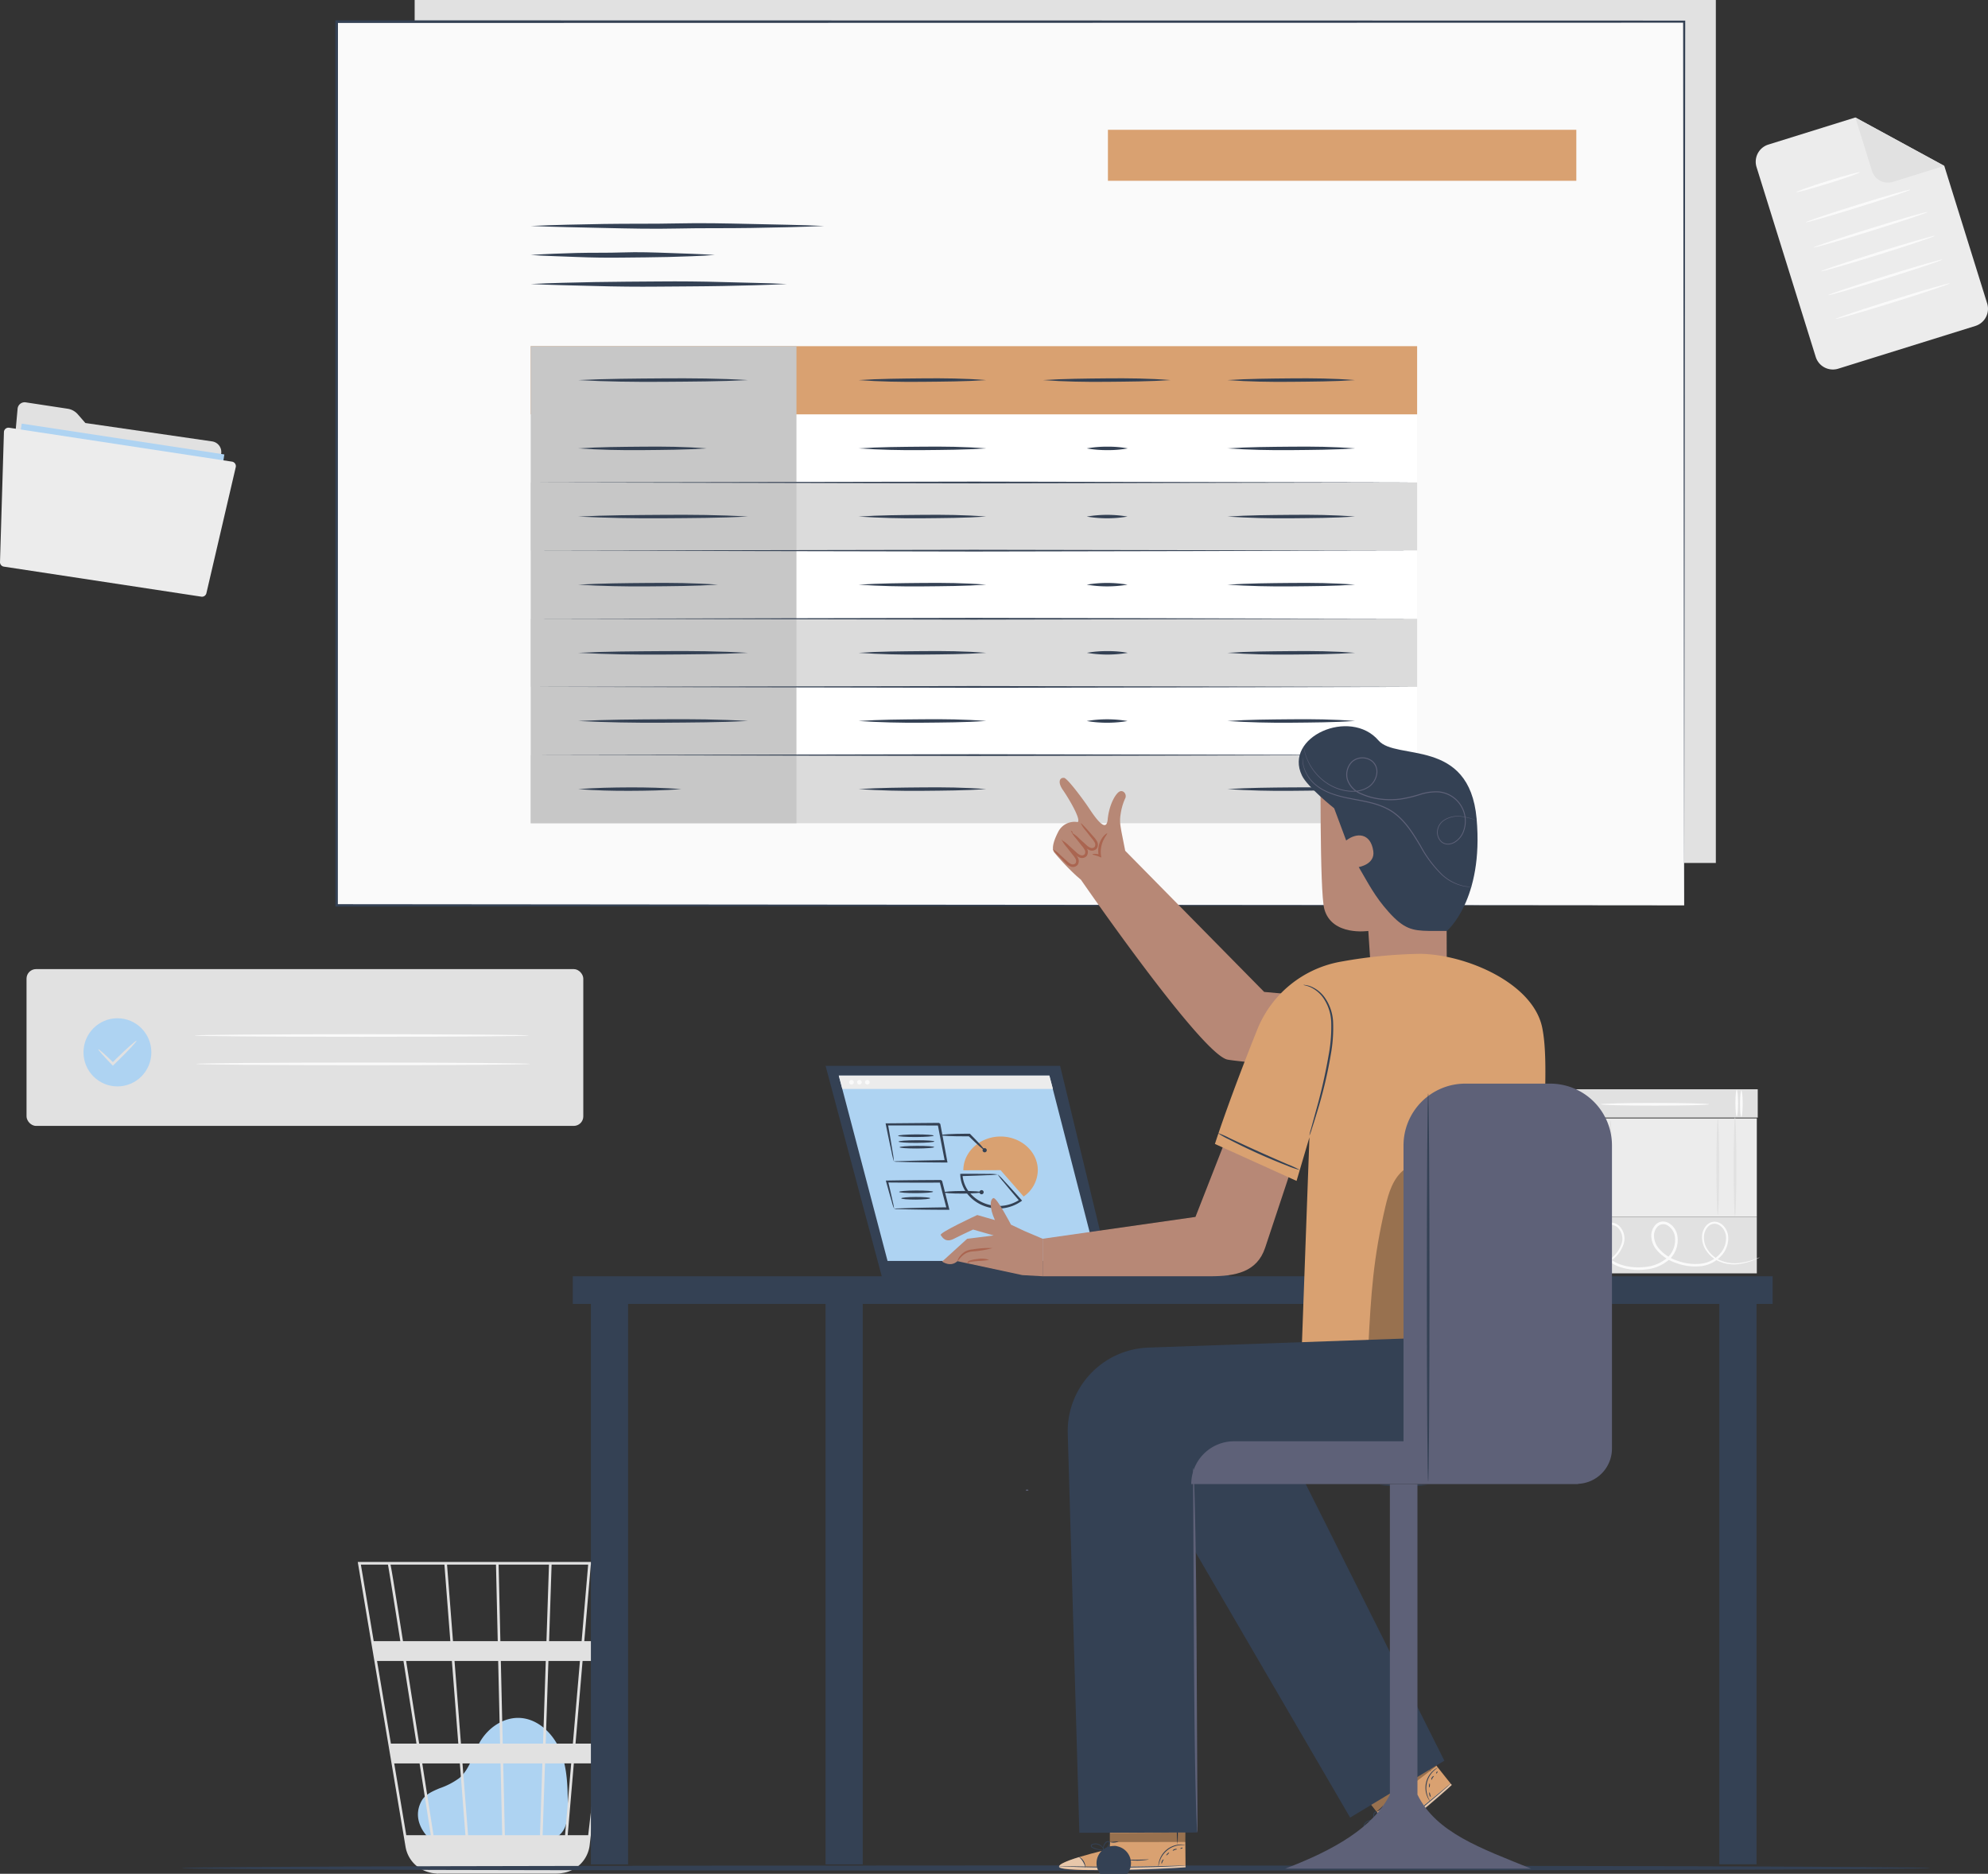 <svg xmlns="http://www.w3.org/2000/svg" width="550.975" height="519.405" viewBox="0 0 550.975 519.405"><rect x="0" y="0" width="550.975" height="519.405" fill="#333333" stroke="none"/><g transform="translate(-298.34 -2519.986)"><g transform="translate(305.694 2519.986)"><g transform="translate(420.812 301.94)"><g transform="translate(0.254 0)"><g transform="translate(0)"><g transform="translate(0)"><rect width="7.847" height="58.739" transform="translate(0 7.847) rotate(-90)" fill="#e1e1e1"/></g></g><g transform="translate(7.633 0.326)"><path d="M556.625,2696.652c.2,0,.37,1.646.37,3.675s-.166,3.677-.37,3.677-.37-1.645-.37-3.677S556.422,2696.652,556.625,2696.652Z" transform="translate(-556.256 -2696.652)" fill="#fafafa"/></g><g transform="translate(6.354 0.165)"><path d="M555.879,2696.558c.2,0,.369,1.646.369,3.677s-.166,3.677-.369,3.677-.37-1.646-.37-3.677S555.675,2696.558,555.879,2696.558Z" transform="translate(-555.509 -2696.558)" fill="#fafafa"/></g><g transform="translate(53.828 0.326)"><path d="M583.624,2696.652c.205,0,.37,1.646.37,3.675s-.164,3.677-.37,3.677-.368-1.645-.368-3.677S583.42,2696.652,583.624,2696.652Z" transform="translate(-583.256 -2696.652)" fill="#fafafa"/></g><g transform="translate(52.549 0.165)"><ellipse cx="0.369" cy="3.676" rx="0.369" ry="3.676" fill="#fafafa"/></g><g transform="translate(15.195 3.792)"><path d="M590.727,2699.048c0,.2-6.727.37-15.026.37s-15.025-.167-15.025-.37,6.726-.37,15.025-.37S590.727,2698.844,590.727,2699.048Z" transform="translate(-560.676 -2698.678)" fill="#fafafa"/></g></g><g transform="translate(0 35.331)"><g transform="translate(0 0)"><rect width="15.694" height="58.738" transform="translate(0 15.694) rotate(-90)" fill="#e1e1e1"/></g><g transform="translate(0.147 1.324)"><path d="M611.078,2727.841a1.332,1.332,0,0,1-.32.183c-.216.111-.542.262-.979.447a16.976,16.976,0,0,1-3.981,1.139,10.369,10.369,0,0,1-6.462-.917,8.589,8.589,0,0,1-3.07-2.782,6.457,6.457,0,0,1-1.069-4.52,4.753,4.753,0,0,1,1.081-2.337,3.086,3.086,0,0,1,2.476-1.124,3.558,3.558,0,0,1,2.491,1.342,4.876,4.876,0,0,1,1.136,2.678,7.119,7.119,0,0,1-2.026,5.562,8.938,8.938,0,0,1-5.644,2.759,14.994,14.994,0,0,1-6.553-.813,12.093,12.093,0,0,1-5.725-3.848,6.313,6.313,0,0,1-1.335-3.388,4.4,4.4,0,0,1,1.251-3.526,2.853,2.853,0,0,1,1.838-.806,3.35,3.35,0,0,1,1.92.541,5.1,5.1,0,0,1,2.163,3.167,7.392,7.392,0,0,1-2.317,6.912,11.566,11.566,0,0,1-6.613,2.693,16.283,16.283,0,0,1-6.856-.676,9.47,9.47,0,0,1-5.215-4.054,6.945,6.945,0,0,1-.654-6.235,3.28,3.28,0,0,1,2.4-2.028,3.8,3.8,0,0,1,2.96.715,4.9,4.9,0,0,1,1.4,5.288,9.127,9.127,0,0,1-2.96,4.171,13.339,13.339,0,0,1-8.055,3.13,12.9,12.9,0,0,1-6.382-1.451,12.74,12.74,0,0,1-3.328-2.467,9.446,9.446,0,0,1-.7-.816,1.334,1.334,0,0,1-.207-.3,14.942,14.942,0,0,0,4.366,3.33,12.8,12.8,0,0,0,6.235,1.293,12.96,12.96,0,0,0,7.733-3.112,8.65,8.65,0,0,0,2.755-3.936,4.328,4.328,0,0,0-1.222-4.638,3.181,3.181,0,0,0-2.469-.581,2.625,2.625,0,0,0-1.921,1.668,6.3,6.3,0,0,0,.642,5.624,8.794,8.794,0,0,0,4.861,3.737,15.619,15.619,0,0,0,6.548.623,10.857,10.857,0,0,0,6.2-2.517,6.673,6.673,0,0,0,2.091-6.2,4.363,4.363,0,0,0-1.832-2.706,2.249,2.249,0,0,0-2.864.174,3.676,3.676,0,0,0-1.025,2.941,5.58,5.58,0,0,0,1.182,3,11.423,11.423,0,0,0,5.376,3.615,14.325,14.325,0,0,0,6.245.806,8.272,8.272,0,0,0,5.249-2.527,6.507,6.507,0,0,0,1.892-5.052c-.144-1.726-1.459-3.408-3.047-3.516a2.53,2.53,0,0,0-2.038.919,4.224,4.224,0,0,0-.974,2.062,5.983,5.983,0,0,0,.946,4.178,8.209,8.209,0,0,0,2.874,2.676,10.185,10.185,0,0,0,6.224.994,18.759,18.759,0,0,0,3.968-.994C610.609,2728.01,611.064,2727.812,611.078,2727.841Z" transform="translate(-551.732 -2717.885)" fill="#fafafa"/></g></g><g transform="translate(5.246 7.796)"><g transform="translate(0 0.278)"><g transform="translate(0 0)"><rect width="27.229" height="53.493" transform="translate(0 27.229) rotate(-90)" fill="#ececec"/></g></g><g transform="translate(8.52 1.213)"><path d="M560.06,2701.727c.205,0,.37,5.9.37,13.177s-.164,13.18-.37,13.18-.368-5.9-.368-13.18S559.856,2701.727,560.06,2701.727Z" transform="translate(-559.692 -2701.727)" fill="#e1e1e1"/></g><g transform="translate(12.573 0.874)"><path d="M562.431,2701.529c.205,0,.369,5.826.369,13.01s-.164,13.01-.369,13.01-.37-5.824-.37-13.01S562.227,2701.529,562.431,2701.529Z" transform="translate(-562.061 -2701.529)" fill="#e1e1e1"/></g><g transform="translate(47.076)"><path d="M582.6,2701.018c.205,0,.37,6.134.37,13.7s-.164,13.7-.37,13.7-.37-6.133-.37-13.7S582.393,2701.018,582.6,2701.018Z" transform="translate(-582.227 -2701.018)" fill="#e1e1e1"/></g><g transform="translate(42.309 0.368)"><path d="M579.81,2701.233c.205,0,.37,5.976.37,13.347s-.164,13.347-.37,13.347-.37-5.974-.37-13.347S579.607,2701.233,579.81,2701.233Z" transform="translate(-579.441 -2701.233)" fill="#e1e1e1"/></g></g></g><rect width="360.624" height="239.208" transform="translate(107.568)" fill="#e1e1e1"/><g transform="translate(91.801 432.965)"><g transform="translate(16.677 43.221)"><path d="M372.46,2831.916c-1.571-1.346-5.073-5.614-2.371-10.577.991-1.819,3.093-2.719,5-3.521a20.267,20.267,0,0,0,5.48-2.838c2.97-2.528,3.79-6.726,5.762-10.1,2.264-3.872,6.49-6.772,10.955-6.568,5.112.231,9.378,4.407,11.309,9.169s2,10.048,2.041,15.189c.022,2.844-.1,6.048-2.192,7.97-1.925,1.769-4.821,1.791-7.431,1.711l-27.941-.858" transform="translate(-369.096 -2798.303)" fill="#aed3f2"/></g><path d="M432.831,2773.042H359.349l13.236,78.926a8.814,8.814,0,0,0,6.274,7.027c.084.027.173.045.258.07.217.056.429.13.654.169a9.144,9.144,0,0,0,1.494.173l.012.075.359-.056h32.751a9.335,9.335,0,0,0,1.8-.179,8.849,8.849,0,0,0,7.434-7.715L430,2797.15l.289-2.162h-.034l2.527-21.538Zm-13.862,50.345h-7.542l.761-22.906h8.738Zm2.688-22.906h7.22l-2.688,22.906H419.7Zm-21.543,48.3-.458-19.9h10.859l-.662,19.9Zm-11.741-19.9h10.551l.458,19.9H389.92Zm.816,19.9h-8.847c-.84-5.372-1.935-12.355-3.119-19.9h10.42Zm-1.244-25.394-1.779-22.906h12.1l.527,22.906Zm11.583,0L399,2800.481h12.457l-.761,22.906Zm-.654-28.4-.489-21.214h13.96l-.7,21.214Zm-.731,0H385.739l-1.648-21.214h13.564Zm-13.137,0H371.883c-.465-2.931-.905-5.7-1.3-8.2-1.369-8.577-1.884-11.8-2.169-13.015h14.95Zm.428,5.493,1.779,22.906H376.361c-.364-2.324-.736-4.675-1.105-7.027-.85-5.408-1.7-10.813-2.5-15.879Zm-9.812,22.906h-7.092l-3.841-22.906h7.323C373.132,2807.561,374.375,2815.439,375.624,2823.387Zm.862,5.494c1.081,6.886,2.144,13.675,3.117,19.9H372.79l-3.336-19.9Zm34.1,19.9.662-19.9H418.5l-1.7,19.9Zm1.788-53.792.7-21.214h10.132l-1.812,21.214Zm-44.656-21.214c.291,1.533,1.632,9.881,3.429,21.214h-7.376l-3.557-21.214Zm55.495,75.006h-5.68l1.7-19.9h6.313Zm6.312-53.792h-7.395l1.812-21.214h8.07Z" transform="translate(-359.349 -2773.042)" fill="#e1e1e1"/></g><g transform="translate(0 268.628)"><rect width="154.308" height="43.463" rx="2.638" fill="#e1e1e1"/><g transform="translate(15.788 13.625)"><ellipse cx="9.402" cy="9.446" rx="9.402" ry="9.446" fill="#aed3f2"/></g><g transform="translate(19.898 19.858)"><path d="M327.9,2688.605c.14.143-2.123,2.588-5.056,5.461l-1.242,1.2-.255.247-.243-.25c-2.284-2.35-3.9-4.172-3.774-4.293s1.937,1.5,4.276,3.793l-.5,0,1.228-1.217C325.269,2690.673,327.761,2688.461,327.9,2688.605Z" transform="translate(-317.324 -2688.599)" fill="#e1e1e1"/></g><g transform="translate(46.606 18.043)"><path d="M425.445,2687.9c0,.2-20.711.363-46.254.363s-46.257-.163-46.257-.363,20.706-.364,46.257-.364S425.445,2687.7,425.445,2687.9Z" transform="translate(-332.934 -2687.537)" fill="#fafafa"/></g><g transform="translate(47.013 25.913)"><path d="M425.685,2692.5c0,.2-20.713.364-46.254.364s-46.259-.165-46.259-.364,20.706-.365,46.259-.365S425.685,2692.3,425.685,2692.5Z" transform="translate(-333.172 -2692.137)" fill="#fafafa"/></g></g><g transform="translate(43.008 517.085)"><path d="M815.408,2822.939c0,.4-108.485.729-242.277.729-133.839,0-242.3-.327-242.3-.729s108.461-.73,242.3-.73C706.923,2822.208,815.408,2822.534,815.408,2822.939Z" transform="translate(-330.831 -2822.208)" fill="#344154"/></g><g transform="translate(85.585 5.64)"><g transform="translate(0.364 0.363)"><rect width="373.467" height="244.963" fill="#fafafa"/></g><path d="M729.546,2768.609c0-2.358-.113-95.556-.289-244.963l.289.289-373.436.075h-.029l.363-.365c-.01,87.116-.021,170.02-.029,244.963l-.334-.334,373.466.334c-2.991,0-153.722.139-373.466.333h-.335v-.335c-.009-74.943-.019-157.847-.029-244.963v-.363h.394l373.436.073h.291l0,.29C729.659,2673.053,729.549,2766.253,729.546,2768.609Z" transform="translate(-355.716 -2523.283)" fill="#344154"/></g><rect width="245.671" height="18.896" transform="translate(139.731 114.853)" fill="#fff"/><rect width="245.671" height="18.896" transform="translate(139.731 95.957)" fill="#d9a171"/><rect width="245.671" height="18.896" transform="translate(139.731 133.73)" fill="#dbdbdb"/><rect width="245.671" height="18.896" transform="translate(139.731 152.627)" fill="#fff"/><rect width="245.671" height="18.896" transform="translate(139.731 171.523)" fill="#dbdbdb"/><rect width="245.671" height="18.896" transform="translate(139.731 190.4)" fill="#fff"/><rect width="245.671" height="18.896" transform="translate(139.731 209.297)" fill="#dbdbdb"/><rect width="73.655" height="132.236" transform="translate(139.731 95.957)" fill="#c7c7c7"/><path d="M387.363,2598.243l122.835-.229,122.835.229-122.835.248Z" transform="translate(-247.632 -2464.513)" fill="#344154"/><path d="M387.363,2609.288l122.835-.23,122.835.23-122.835.248Z" transform="translate(-247.632 -2456.661)" fill="#344154"/><path d="M387.363,2620.34l122.835-.248,122.835.248-122.835.229Z" transform="translate(-247.632 -2448.817)" fill="#344154"/><path d="M387.363,2631.365l122.835-.229,122.835.229-122.835.248Z" transform="translate(-247.632 -2440.965)" fill="#344154"/><path d="M387.363,2642.409l122.835-.229,122.835.229-122.835.248Z" transform="translate(-247.632 -2433.113)" fill="#344154"/><path d="M395.057,2581.771c7.834-.383,15.686-.421,23.52-.477s15.686,0,23.539.477c-7.853.4-15.686.42-23.539.478S402.891,2582.211,395.057,2581.771Z" transform="translate(-242.162 -2476.413)" fill="#344154"/><path d="M395.057,2592.837c5.923-.4,11.866-.42,17.789-.478s11.864,0,17.806.478c-5.942.4-11.864.421-17.806.479S400.98,2593.238,395.057,2592.837Z" transform="translate(-242.162 -2468.545)" fill="#344154"/><path d="M395.057,2603.882c7.834-.4,15.686-.421,23.52-.478s15.686,0,23.539.478c-7.853.4-15.686.419-23.539.478S402.891,2604.264,395.057,2603.882Z" transform="translate(-242.162 -2460.693)" fill="#344154"/><path d="M395.057,2614.915c6.438-.381,12.9-.421,19.354-.477s12.916,0,19.375.477c-6.459.4-12.916.421-19.375.477S401.5,2615.316,395.057,2614.915Z" transform="translate(-242.162 -2452.849)" fill="#344154"/><path d="M395.057,2625.958c7.834-.4,15.686-.419,23.52-.477s15.686,0,23.539.477c-7.853.4-15.686.421-23.539.478S402.891,2626.361,395.057,2625.958Z" transform="translate(-242.162 -2444.997)" fill="#344154"/><path d="M395.057,2637c7.834-.4,15.686-.421,23.52-.479s15.686,0,23.539.479c-7.853.4-15.686.419-23.539.477S402.891,2637.386,395.057,2637Z" transform="translate(-242.162 -2437.146)" fill="#344154"/><path d="M395.057,2648.03c4.758-.363,9.554-.459,14.273-.477s9.552.114,14.292.477c-4.758.381-9.554.458-14.292.478S399.815,2648.411,395.057,2648.03Z" transform="translate(-242.162 -2429.295)" fill="#344154"/><path d="M440.474,2581.771c5.884-.383,11.789-.421,17.674-.477s11.807,0,17.691.477c-5.884.4-11.788.42-17.691.478S446.4,2582.211,440.474,2581.771Z" transform="translate(-209.873 -2476.413)" fill="#344154"/><path d="M440.474,2592.837c5.884-.4,11.789-.42,17.674-.478s11.807,0,17.691.478c-5.884.4-11.788.421-17.691.479S446.4,2593.238,440.474,2592.837Z" transform="translate(-209.873 -2468.545)" fill="#344154"/><path d="M440.474,2603.882c5.884-.4,11.789-.421,17.674-.478s11.807,0,17.691.478c-5.884.4-11.788.419-17.691.478S446.4,2604.264,440.474,2603.882Z" transform="translate(-209.873 -2460.693)" fill="#344154"/><path d="M440.474,2614.915c5.884-.381,11.789-.421,17.674-.477s11.807,0,17.691.477c-5.884.4-11.788.421-17.691.477S446.4,2615.316,440.474,2614.915Z" transform="translate(-209.873 -2452.849)" fill="#344154"/><path d="M440.474,2625.958c5.884-.4,11.789-.419,17.674-.477s11.807,0,17.691.477c-5.884.4-11.788.421-17.691.478S446.4,2626.361,440.474,2625.958Z" transform="translate(-209.873 -2444.997)" fill="#344154"/><path d="M440.474,2637c5.884-.4,11.789-.421,17.674-.479s11.807,0,17.691.479c-5.884.4-11.788.419-17.691.477S446.4,2637.386,440.474,2637Z" transform="translate(-209.873 -2437.146)" fill="#344154"/><path d="M440.474,2648.037c5.884-.384,11.789-.421,17.674-.477s11.807,0,17.691.477c-5.884.4-11.788.419-17.691.478S446.4,2648.437,440.474,2648.037Z" transform="translate(-209.873 -2429.302)" fill="#344154"/><path d="M470.346,2581.771c5.9-.383,11.788-.421,17.693-.477s11.788,0,17.674.477c-5.886.4-11.79.42-17.674.478S476.25,2582.211,470.346,2581.771Z" transform="translate(-188.635 -2476.413)" fill="#344154"/><path d="M477.437,2637a33.541,33.541,0,0,1,11.292,0A33.668,33.668,0,0,1,477.437,2637Z" transform="translate(-183.594 -2437.138)" fill="#344154"/><path d="M477.437,2625.952a31.389,31.389,0,0,1,5.732-.477,29.63,29.63,0,0,1,5.638.477,33.629,33.629,0,0,1-11.292,0Z" transform="translate(-183.594 -2444.99)" fill="#344154"/><path d="M477.437,2614.907a33.6,33.6,0,0,1,11.292,0A33.629,33.629,0,0,1,477.437,2614.907Z" transform="translate(-183.594 -2452.842)" fill="#344154"/><path d="M477.437,2603.875a33.541,33.541,0,0,1,11.292,0A33.617,33.617,0,0,1,477.437,2603.875Z" transform="translate(-183.594 -2460.686)" fill="#344154"/><path d="M477.437,2592.83a31.476,31.476,0,0,1,5.732-.477,29.63,29.63,0,0,1,5.638.477,29.493,29.493,0,0,1-5.638.479A31.455,31.455,0,0,1,477.437,2592.83Z" transform="translate(-183.594 -2468.539)" fill="#344154"/><path d="M500.218,2581.771c5.9-.383,11.788-.421,17.693-.477s11.789,0,17.674.477c-5.886.4-11.788.42-17.674.478S506.122,2582.211,500.218,2581.771Z" transform="translate(-167.398 -2476.413)" fill="#344154"/><path d="M500.218,2592.837c5.9-.4,11.788-.42,17.693-.478s11.789,0,17.674.478c-5.886.4-11.788.421-17.674.479S506.122,2593.238,500.218,2592.837Z" transform="translate(-167.398 -2468.545)" fill="#344154"/><path d="M500.218,2603.882c5.9-.4,11.788-.421,17.693-.478s11.789,0,17.674.478c-5.886.4-11.788.419-17.674.478S506.122,2604.264,500.218,2603.882Z" transform="translate(-167.398 -2460.693)" fill="#344154"/><path d="M500.218,2614.915c5.9-.381,11.788-.421,17.693-.477s11.789,0,17.674.477c-5.886.4-11.788.421-17.674.477S506.122,2615.316,500.218,2614.915Z" transform="translate(-167.398 -2452.849)" fill="#344154"/><path d="M500.218,2625.958c5.9-.4,11.788-.419,17.693-.477s11.789,0,17.674.477c-5.886.4-11.788.421-17.674.478S506.122,2626.361,500.218,2625.958Z" transform="translate(-167.398 -2444.997)" fill="#344154"/><path d="M500.218,2637c5.9-.4,11.788-.421,17.693-.479s11.789,0,17.674.479c-5.886.4-11.788.419-17.674.477S506.122,2637.386,500.218,2637Z" transform="translate(-167.398 -2437.146)" fill="#344154"/><path d="M500.218,2648.037c5.9-.384,11.788-.421,17.693-.477s11.789,0,17.674.477c-5.886.4-11.788.419-17.674.478S506.122,2648.437,500.218,2648.037Z" transform="translate(-167.398 -2429.302)" fill="#344154"/><path d="M387.363,2556.915c6.782-.306,13.546-.44,20.329-.554s13.564,0,20.348-.153,13.546,0,20.329.153,13.546.248,20.33.554c-6.784.306-13.547.44-20.33.554s-13.566,0-20.329.153-13.566,0-20.348-.153S394.145,2557.2,387.363,2556.915Z" transform="translate(-247.632 -2494.28)" fill="#344154"/><path d="M387.363,2561.615c4.241-.285,8.5-.439,12.743-.554s8.5,0,12.764-.152,8.5,0,12.745.152,8.5.269,12.762.554c-4.26.306-8.5.44-12.762.555s-8.5.114-12.745.173-8.5,0-12.764-.173S391.6,2561.9,387.363,2561.615Z" transform="translate(-247.632 -2490.937)" fill="#344154"/><path d="M387.363,2566.3c5.923-.288,11.826-.421,17.749-.535s11.828-.115,17.749-.173,11.847,0,17.751.173,11.845.248,17.749.535c-5.9.3-11.826.438-17.749.553s-11.828.114-17.751.172-11.826,0-17.749-.172S393.286,2566.605,387.363,2566.3Z" transform="translate(-247.632 -2487.577)" fill="#344154"/><g transform="translate(151.391 201.296)"><g transform="translate(70.066 94.151)"><g transform="translate(28.515 54.464)"><rect width="83.243" height="4.049" fill="#344154"/></g><path d="M450.743,2751.179l-15.614-58.513h65l14.139,58.513Z" transform="translate(-435.129 -2692.667)" fill="#344154"/><g transform="translate(3.66 2.704)"><path d="M508.85,2745.626H450.784l-13.516-51.379h58.365Z" transform="translate(-437.269 -2694.247)" fill="#aed3f2"/></g><g transform="translate(3.661 2.704)"><path d="M438.241,2697.939h58.374l-.982-3.692H437.269Z" transform="translate(-437.269 -2694.247)" fill="#ececec"/></g><g transform="translate(6.544 3.912)"><g transform="translate(4.392)"><path d="M441.521,2695.591a.637.637,0,1,0,.638-.638A.638.638,0,0,0,441.521,2695.591Z" transform="translate(-441.521 -2694.953)" fill="#fafafa"/></g><g transform="translate(2.195)"><path d="M440.237,2695.591a.638.638,0,1,0,.638-.638A.638.638,0,0,0,440.237,2695.591Z" transform="translate(-440.237 -2694.953)" fill="#fafafa"/></g><path d="M438.954,2695.591a.637.637,0,1,0,.636-.638A.638.638,0,0,0,438.954,2695.591Z" transform="translate(-438.954 -2694.953)" fill="#fafafa"/></g><g transform="translate(16.631 15.804)"><g transform="translate(21.551 3.784)"><path d="M467.763,2713.438l6.392,7.312a9.036,9.036,0,0,0,3.927-7.353c-.021-5.114-4.695-9.3-10.355-9.282s-10.3,4.248-10.281,9.364Z" transform="translate(-457.446 -2704.115)" fill="#d9a171"/></g><g transform="translate(20.685 14.115)"><path d="M467.312,2710.315a14.88,14.88,0,0,1,1.824,1.829c1.141,1.225,2.773,3.013,4.726,5.2l.221.246-.274.207a11.062,11.062,0,0,1-10.777,1.057,10.561,10.561,0,0,1-4.435-3.565,9.108,9.108,0,0,1-1.644-4.8l-.012-.325.32,0c3.059-.015,5.591,0,7.347.026a15.71,15.71,0,0,1,2.705.13,18.6,18.6,0,0,1-2.813.217c-1.761.082-4.252.173-7.229.252l.306-.327a8.6,8.6,0,0,0,1.593,4.426,10.007,10.007,0,0,0,4.151,3.3,10.6,10.6,0,0,0,10.132-.893l-.055.454c-1.851-2.168-3.377-3.993-4.443-5.3A17.535,17.535,0,0,1,467.312,2710.315Z" transform="translate(-456.94 -2710.153)" fill="#344154"/></g><g transform="translate(26.882 7.008)"><path d="M460.562,2706.579a.578.578,0,1,0,.577-.58A.579.579,0,0,0,460.562,2706.579Z" transform="translate(-460.562 -2705.999)" fill="#344154"/></g><g transform="translate(15.383 3.009)"><path d="M453.841,2704.054c0-.2,3.092-.376,6.905-.392h1.073l.1.1c2.385,2.4,4.125,4.343,4,4.472s-2.084-1.593-4.5-3.96l.255.1-.92.009C456.934,2704.4,453.841,2704.254,453.841,2704.054Z" transform="translate(-453.841 -2703.662)" fill="#344154"/></g><path d="M447.161,2712.622a21.248,21.248,0,0,1-.662-2.7c-.39-1.775-.944-4.366-1.581-7.541l-.068-.348.359,0,14.446-.125c-.077-.066.681.56.361.3v0l0,0,0,.011.005.022.007.043.017.088.033.171.065.345.13.685c.086.454.171.907.255,1.355q.251,1.342.493,2.639c.318,1.721.623,3.371.91,4.931l.072.392h-.4c-4.339-.012-7.99-.063-10.526-.115-1.162-.032-2.134-.058-2.931-.078a4.13,4.13,0,0,1-.992-.08,6.753,6.753,0,0,1,1.117-.088l3-.1c2.551-.072,6.123-.152,10.332-.2l-.322.391c-.3-1.557-.624-3.2-.958-4.922l-.506-2.636c-.086-.448-.173-.9-.258-1.355l-.132-.684-.065-.344-.033-.173-.015-.088-.009-.042-.005-.022,0-.01v-.006l0,0c-.32-.266.436.359.358.294l-14.447-.01.291-.351c.548,3.069.968,5.623,1.258,7.435A28.158,28.158,0,0,1,447.161,2712.622Z" transform="translate(-444.85 -2701.903)" fill="#344154"/><g transform="translate(16.107 18.64)"><g transform="translate(9.917)"><path d="M460.06,2713.378a.578.578,0,1,0,.575-.58A.577.577,0,0,0,460.06,2713.378Z" transform="translate(-460.06 -2712.798)" fill="#344154"/></g><g transform="translate(0 0.235)"><path d="M454.264,2713.319c0-.2,2.347-.373,5.246-.383s5.248.142,5.249.342-2.347.373-5.248.385S454.264,2713.521,454.264,2713.319Z" transform="translate(-454.264 -2712.936)" fill="#344154"/></g></g><g transform="translate(0.067 15.777)"><path d="M447.185,2719.166a12.192,12.192,0,0,1-.635-1.929c-.381-1.289-.927-3.189-1.571-5.561l-.091-.335.354-.007c3.933-.072,9.167-.126,14.9-.149-.315-.244.433.334.356.274v0l0,0,0,.007,0,.017.009.031.015.062.033.125.063.25.128.5.252.984q.246.978.489,1.928c.318,1.263.628,2.486.922,3.658l.108.428h-.438c-4.418-.009-8.184-.06-10.813-.113l-3.047-.083a4.024,4.024,0,0,1-1.039-.089,6.778,6.778,0,0,1,1.167-.1l3.112-.108c2.643-.073,6.325-.154,10.618-.2l-.33.428c-.3-1.17-.624-2.39-.953-3.651q-.246-.95-.5-1.927l-.253-.982-.126-.5-.065-.249-.032-.125-.015-.062-.009-.033,0-.015,0-.008,0,0v0c-.077-.06.669.517.352.272-5.73.024-10.964.011-14.9-.031l.263-.343c.553,2.286.975,4.165,1.266,5.492A16.806,16.806,0,0,1,447.185,2719.166Z" transform="translate(-444.889 -2711.125)" fill="#344154"/></g><g transform="translate(3.456 3.197)"><path d="M446.87,2704.156c0-.2,2.212-.373,4.941-.384s4.943.144,4.943.344-2.211.373-4.941.384S446.87,2704.355,446.87,2704.156Z" transform="translate(-446.87 -2703.771)" fill="#344154"/></g><g transform="translate(3.578 4.815)"><path d="M446.941,2705.1c0-.2,2.224-.373,4.97-.383s4.972.142,4.972.343-2.224.373-4.97.383S446.943,2705.3,446.941,2705.1Z" transform="translate(-446.941 -2704.718)" fill="#344154"/></g><g transform="translate(3.874 6.376)"><path d="M447.114,2706.011c0-.2,2.147-.371,4.8-.382s4.8.144,4.8.344-2.146.373-4.8.383S447.114,2706.213,447.114,2706.011Z" transform="translate(-447.114 -2705.629)" fill="#344154"/></g><g transform="translate(3.749 18.746)"><path d="M447.041,2713.243c0-.2,2.108-.373,4.709-.383s4.712.144,4.714.346-2.108.371-4.71.381S447.041,2713.443,447.041,2713.243Z" transform="translate(-447.041 -2712.86)" fill="#344154"/></g><g transform="translate(4.334 20.539)"><path d="M447.383,2714.288c0-.2,1.8-.371,4.016-.38s4.019.147,4.019.348-1.8.371-4.016.38S447.383,2714.488,447.383,2714.288Z" transform="translate(-447.383 -2713.907)" fill="#344154"/></g></g></g><g transform="translate(0 152.471)"><path d="M394.178,2726.752v7.675H399.2v155.365h10.311V2734.427h54.724v155.365h10.311V2734.427h237.4v155.327h10.311V2734.427h4.463v-7.675Z" transform="translate(-394.178 -2726.752)" fill="#344154"/></g><g transform="translate(223.575 210.082)"><path d="M524.851,2760.705a79.794,79.794,0,0,0,13.41,0,80.278,80.278,0,0,0-13.41,0Z" transform="translate(-524.851 -2760.425)" fill="#344154"/></g><g transform="translate(125.552 211.591)"><ellipse cx="0.364" cy="0.178" rx="0.364" ry="0.178" fill="#5e6178"/></g><g transform="translate(101.958)"><g transform="translate(31.116 14.315)"><path d="M530.5,2705.349l-38.513-39.127-.833-4.237c-.159-.775-.322-1.639-.47-2.623a10.406,10.406,0,0,1,.06-3.448,15.649,15.649,0,0,1,1.187-4.1c.648-1.133-.39-2.5-1.463-2.031s-2.934,3.545-3.336,7.771-4.009-1.381-5.357-3.4-5.81-8.071-6.741-8.143c-1.364-.106-1.711,1.372-.318,3.357,1.41,2.01,5.165,8.238,4.1,8.907l-.041-.007a5.038,5.038,0,0,0-5.319,2.639c-.972,1.866-2.055,4.515-1.167,5.735a69.277,69.277,0,0,0,6.141,6.5l1.288,1.109s33.321,48.279,40.582,49.848c4.517.975,74.341,6.767,74.341,6.767l5.268-19.236Z" transform="translate(-471.955 -2646.005)" fill="#b78876"/><g transform="translate(0.026 17.116)"><g transform="translate(0.005 0.004)"><path d="M471.974,2658.716l3.562,3.422a4.25,4.25,0,0,0,1.341.985,1.279,1.279,0,0,0,1.767-1.682,4.211,4.211,0,0,0-.819-1.267q-1.732-2.082-3.463-4.163" transform="translate(-471.974 -2656.011)" fill="#b78876"/></g><path d="M474.365,2656.012c.077-.062.746.6,1.764,1.719.571.647,1.155,1.309,1.762,1.995a6.637,6.637,0,0,1,.982,1.33,1.889,1.889,0,0,1-.1,1.98,1.744,1.744,0,0,1-1.949.447,3.931,3.931,0,0,1-1.4-.982l-1.865-1.9a8.291,8.291,0,0,1-1.589-1.884,8.5,8.5,0,0,1,1.945,1.512c.638.579,1.292,1.17,1.971,1.785a3.463,3.463,0,0,0,1.165.793,1.059,1.059,0,0,0,1.146-.223,1.2,1.2,0,0,0,.024-1.222,6.441,6.441,0,0,0-.854-1.207c-.565-.722-1.109-1.417-1.641-2.094A8.353,8.353,0,0,1,474.365,2656.012Z" transform="translate(-471.971 -2656.008)" fill="#aa6550"/></g><g transform="translate(2.555 14.626)"><g transform="translate(0.005 0.004)"><path d="M473.452,2657.261q1.781,1.709,3.562,3.422a4.225,4.225,0,0,0,1.341.984,1.278,1.278,0,0,0,1.766-1.681,4.151,4.151,0,0,0-.82-1.268q-1.73-2.081-3.461-4.161" transform="translate(-473.452 -2654.556)" fill="#b78876"/></g><path d="M475.843,2654.558c.077-.065.746.6,1.764,1.72l1.76,1.993a6.579,6.579,0,0,1,.984,1.331,1.886,1.886,0,0,1-.1,1.978,1.748,1.748,0,0,1-1.949.448,3.929,3.929,0,0,1-1.4-.984c-.642-.653-1.263-1.283-1.867-1.9a8.391,8.391,0,0,1-1.588-1.882,8.356,8.356,0,0,1,1.945,1.51c.638.579,1.292,1.171,1.971,1.785a3.446,3.446,0,0,0,1.165.794,1.058,1.058,0,0,0,1.146-.223,1.206,1.206,0,0,0,.024-1.223,6.454,6.454,0,0,0-.854-1.206l-1.641-2.094A8.4,8.4,0,0,1,475.843,2654.558Z" transform="translate(-473.449 -2654.553)" fill="#aa6550"/></g><g transform="translate(5.329 12.585)"><g transform="translate(0.005 0.005)"><path d="M475.073,2656.068q1.781,1.709,3.562,3.422a4.24,4.24,0,0,0,1.343.984,1.278,1.278,0,0,0,1.766-1.682,4.22,4.22,0,0,0-.819-1.268q-1.732-2.082-3.463-4.161" transform="translate(-475.073 -2653.363)" fill="#b78876"/></g><path d="M477.464,2653.365c.077-.065.746.6,1.766,1.72l1.761,1.993a6.512,6.512,0,0,1,.982,1.331,1.883,1.883,0,0,1-.1,1.978,1.747,1.747,0,0,1-1.949.448,3.944,3.944,0,0,1-1.4-.984l-1.865-1.9a8.438,8.438,0,0,1-1.59-1.882,8.3,8.3,0,0,1,1.945,1.51c.638.579,1.294,1.17,1.971,1.785a3.464,3.464,0,0,0,1.165.794,1.061,1.061,0,0,0,1.148-.222,1.214,1.214,0,0,0,.024-1.224,6.645,6.645,0,0,0-.854-1.206l-1.641-2.094A8.394,8.394,0,0,1,477.464,2653.365Z" transform="translate(-475.07 -2653.36)" fill="#aa6550"/></g><g transform="translate(10.966 15.405)"><path d="M478.365,2660.818c-.01-.117.883-.294,2.169.1l-.411.351a6.079,6.079,0,0,1-.091-2.447,6.213,6.213,0,0,1,1.335-2.977c.549-.642,1.013-.895,1.069-.827.154.139-1.329,1.569-1.685,3.92a7.276,7.276,0,0,0-.022,2.209l.075.558-.486-.207C479.205,2661.023,478.358,2660.96,478.365,2660.818Z" transform="translate(-478.365 -2655.008)" fill="#aa6550"/></g></g><g transform="translate(99.239)"><g transform="translate(6.053 8.404)"><path d="M550.125,2649.147l.164,53.6-20.9,1-.845-12.846s-10.083,1.531-12.189-6.053c-1.347-4.845-1.01-42.291-1.01-42.291Z" transform="translate(-515.309 -2642.55)" fill="#b78876"/></g><path d="M512.669,2651.327c1.548,3.2,8.924,9.064,8.924,9.064l3.331,8.928c2.895-2.265,6.781-2.135,7.516,2.949.53,3.676-4.038,4.418-4.038,4.418,2.659,4.527,4.464,8.189,8.336,12.493,4.192,4.661,6.541,5.129,11.087,5.206h5.011s10.259-8.572,8.231-31.146-22.323-15.989-27.168-21.63C526.011,2632.425,507.5,2640.637,512.669,2651.327Z" transform="translate(-511.771 -2637.637)" fill="#344154"/><g transform="translate(1.098 8.622)"><path d="M559.471,2678.533a7.214,7.214,0,0,1-2.479-.113,12.9,12.9,0,0,1-5.988-3.081,32.522,32.522,0,0,1-6.053-8.006c-1.952-3.189-4.086-6.912-7.68-9.393-3.636-2.431-7.908-2.928-11.578-3.677-3.7-.7-7.063-1.755-9.349-3.559a10.033,10.033,0,0,1-3.745-5.549,5.742,5.742,0,0,1-.1-2.479,8.546,8.546,0,0,0,.212,2.453,10.055,10.055,0,0,0,3.761,5.412c2.262,1.75,5.578,2.779,9.275,3.458,3.66.738,7.971,1.218,11.691,3.7,3.668,2.536,5.8,6.3,7.746,9.5a32.886,32.886,0,0,0,5.959,7.987,13.027,13.027,0,0,0,5.875,3.126,10.374,10.374,0,0,0,1.817.216C559.25,2678.519,559.471,2678.533,559.471,2678.533Z" transform="translate(-512.413 -2642.677)" fill="#5e6178"/></g><g transform="translate(1.363 5.636)"><path d="M560.545,2661.413s-.373-.11-1.08-.329a16.3,16.3,0,0,0-3.146-.7,7.046,7.046,0,0,0-4.84,1.083,3.979,3.979,0,0,0-1.684,2.54,3.535,3.535,0,0,0,.975,3.2,2.7,2.7,0,0,0,1.691.67,3.558,3.558,0,0,0,1.86-.508,5.715,5.715,0,0,0,2.527-3.225,8,8,0,0,0-6.743-10.492,14.033,14.033,0,0,0-5.194.683,36.44,36.44,0,0,1-5.376,1.291,21.852,21.852,0,0,1-5.7.016,18.863,18.863,0,0,1-5.5-1.525,6.645,6.645,0,0,1-3.762-3.967,5.182,5.182,0,0,1,1.278-5.063,4.464,4.464,0,0,1,4.909-.724,3.75,3.75,0,0,1,1.82,1.713,4.1,4.1,0,0,1,.385,2.4,5.465,5.465,0,0,1-2.445,3.831,7.86,7.86,0,0,1-4.128,1.148,12.2,12.2,0,0,1-3.916-.6,14.043,14.043,0,0,1-5.754-3.549,14.705,14.705,0,0,1-2.938-4.191,14.867,14.867,0,0,1-1.04-3.068c-.125-.732-.174-1.117-.174-1.117s.089.38.231,1.1a15.69,15.69,0,0,0,1.086,3.034,14.777,14.777,0,0,0,2.95,4.125,13.91,13.91,0,0,0,5.7,3.466,11.961,11.961,0,0,0,3.85.575,7.614,7.614,0,0,0,4-1.127,5.219,5.219,0,0,0,2.323-3.66,3.593,3.593,0,0,0-2.063-3.841,4.2,4.2,0,0,0-4.606.682,4.907,4.907,0,0,0-1.2,4.783,6.368,6.368,0,0,0,3.614,3.785,18.651,18.651,0,0,0,5.41,1.5,21.626,21.626,0,0,0,5.626-.014,36.648,36.648,0,0,0,5.34-1.278,14.225,14.225,0,0,1,5.3-.684,8.254,8.254,0,0,1,6.943,10.842,5.94,5.94,0,0,1-2.645,3.345,3.772,3.772,0,0,1-1.979.528,2.906,2.906,0,0,1-1.819-.732,3.724,3.724,0,0,1-1.02-3.384,4.141,4.141,0,0,1,1.771-2.642,7.155,7.155,0,0,1,4.946-1.062,15.272,15.272,0,0,1,3.151.756C560.184,2661.265,560.545,2661.413,560.545,2661.413Z" transform="translate(-512.568 -2640.932)" fill="#5e6178"/></g></g><g transform="translate(113.856 280.762)"><path d="M528.474,2823.4l-6.83-8.764,16.334-12.9,10.129,12.716-.962.866c-4.31,3.808-22.182,19.066-25.916,20.533C517.064,2837.485,528.474,2823.4,528.474,2823.4Z" transform="translate(-520.315 -2801.735)" fill="#d9a171"/><g transform="translate(0.008 12.372)" opacity="0.4"><path d="M523.087,2825.382s-3.756,5.244-2.517,5.566,19.881-14.417,27.534-21.638l-.315-.344-21.6,17.378S524.069,2824.671,523.087,2825.382Z" transform="translate(-520.32 -2808.966)" fill="#fff"/></g><g transform="translate(0.037 12.158)"><path d="M548.027,2808.841a2.086,2.086,0,0,1-.257.253l-.768.686-2.866,2.474c-2.436,2.073-5.838,4.89-9.662,7.92s-7.35,5.694-9.923,7.59l-3.066,2.224-.843.59a1.948,1.948,0,0,1-.3.192,1.9,1.9,0,0,1,.274-.233l.816-.63,3.016-2.286c2.546-1.932,6.05-4.62,9.874-7.646s7.241-5.823,9.7-7.859q1.724-1.427,2.917-2.412l.8-.65A2.064,2.064,0,0,1,548.027,2808.841Z" transform="translate(-520.337 -2808.841)" fill="#344154"/></g><g transform="translate(2.501 28.558)"><path d="M525.362,2819.868a5.49,5.49,0,0,0-3.585-1.314,3.366,3.366,0,0,1,3.585,1.314Z" transform="translate(-521.777 -2818.426)" fill="#344154"/></g><g transform="translate(7.033 23.049)"><path d="M526.363,2815.9a2.185,2.185,0,0,1-1.009-.219c-.536-.187-.949-.391-.927-.457a2.192,2.192,0,0,1,1.011.218C525.971,2815.633,526.387,2815.838,526.363,2815.9Z" transform="translate(-524.426 -2815.207)" fill="#344154"/></g><g transform="translate(7.998 21.81)"><path d="M526.732,2814.675c-.005.068-.4.1-.879.07s-.867-.111-.862-.179.4-.1.878-.072S526.735,2814.6,526.732,2814.675Z" transform="translate(-524.99 -2814.482)" fill="#344154"/></g><g transform="translate(7.663 19.794)"><path d="M526.488,2813.311c.044.055-.3.4-.765.781s-.881.64-.925.585.3-.4.767-.782S526.445,2813.256,526.488,2813.311Z" transform="translate(-524.794 -2813.303)" fill="#344154"/></g><g transform="translate(6.966 18.484)"><path d="M526.206,2812.541a3.062,3.062,0,0,1-1.817,1.674c-.036-.064.421-.373.914-.83S526.144,2812.5,526.206,2812.541Z" transform="translate(-524.387 -2812.538)" fill="#344154"/></g><g transform="translate(3.369 22.403)"><path d="M526.205,2815.186a3.859,3.859,0,0,1-1.054.823,7.974,7.974,0,0,1-1.311.637,3.971,3.971,0,0,1-.849.242.722.722,0,0,1-.517-.122.524.524,0,0,1-.173-.543,2.451,2.451,0,0,1,2.825-1.319,2.384,2.384,0,0,1,.895.429c.185.146.262.251.252.262a3.726,3.726,0,0,0-1.186-.517,2.388,2.388,0,0,0-1.357.126,2.067,2.067,0,0,0-1.182,1.073c-.07.255.151.4.423.364a3.994,3.994,0,0,0,.789-.215,9.052,9.052,0,0,0,1.3-.573C525.779,2815.468,526.181,2815.154,526.205,2815.186Z" transform="translate(-522.284 -2814.829)" fill="#344154"/></g><g transform="translate(6.043 20.114)"><path d="M524.865,2816.4c-.007.022-.373-.123-.7-.633a2.2,2.2,0,0,1-.32-.992,1.346,1.346,0,0,1,.452-1.227.533.533,0,0,1,.707.229,1.456,1.456,0,0,1,.192.61,4.05,4.05,0,0,1,.007,1.026,1.934,1.934,0,0,1-.265.9c-.038-.01.06-.354.087-.914a4.76,4.76,0,0,0-.058-.976c-.033-.337-.248-.813-.549-.652a1.2,1.2,0,0,0-.339.992,2.2,2.2,0,0,0,.243.916A4.738,4.738,0,0,0,524.865,2816.4Z" transform="translate(-523.847 -2813.491)" fill="#344154"/></g><g transform="translate(20.509 7.954)"><path d="M535.654,2806.385c.026.04-.5.325-1.172.994a6.522,6.522,0,0,0-1.581,6.791c.3.9.652,1.386.611,1.411a1.277,1.277,0,0,1-.26-.331,5.382,5.382,0,0,1-.518-1.021,6.328,6.328,0,0,1,1.625-6.979,5.592,5.592,0,0,1,.915-.687A1.177,1.177,0,0,1,535.654,2806.385Z" transform="translate(-532.302 -2806.384)" fill="#344154"/></g><g transform="translate(16.794 2.497)"><path d="M530.133,2803.2a72.485,72.485,0,0,1,5.391,6.643,72.336,72.336,0,0,1-5.391-6.643Z" transform="translate(-530.131 -2803.195)" fill="#344154"/></g><g transform="translate(13.719 17.295)"><path d="M533.07,2811.846a17.069,17.069,0,0,1-4.736,3.817c-.039-.061,1.078-.838,2.382-1.892S533.019,2811.793,533.07,2811.846Z" transform="translate(-528.333 -2811.844)" fill="#344154"/></g><g transform="translate(21.543 14.762)"><path d="M533.015,2810.363c.072.009.091.3.176.626s.2.6.137.635-.287-.19-.382-.574S532.949,2810.351,533.015,2810.363Z" transform="translate(-532.906 -2810.363)" fill="#344154"/></g><g transform="translate(21.471 12.308)"><path d="M533.064,2808.929c.07.007.1.26.065.565s-.116.545-.187.539-.1-.26-.065-.566S533,2808.921,533.064,2808.929Z" transform="translate(-532.864 -2808.929)" fill="#344154"/></g><g transform="translate(22.122 10.239)"><path d="M533.977,2807.737c.033.066-.186.234-.359.51s-.245.537-.317.534-.115-.335.1-.672S533.953,2807.674,533.977,2807.737Z" transform="translate(-533.245 -2807.719)" fill="#344154"/></g><g transform="translate(23.454 8.956)"><path d="M534.4,2806.977c.06.034.032.193-.062.352s-.219.26-.279.226-.032-.193.062-.354S534.336,2806.941,534.4,2806.977Z" transform="translate(-534.023 -2806.97)" fill="#344154"/></g><g transform="translate(5.44 6.399)" opacity="0.3"><path d="M541.548,2806.611l-16.525,12.625-1.529-1.986,17.366-11.775Z" transform="translate(-523.494 -2805.475)"/></g></g><g transform="translate(32.784 300.037)"><g transform="translate(0.061)"><path d="M487.02,2824.189l.031-11.111,20.814-.076.128,16.257-1.29.087c-5.744.339-29.221,1.323-33.066.173C469.349,2828.235,487.02,2824.189,487.02,2824.189Z" transform="translate(-472.966 -2813.001)" fill="#d9a171"/></g><g transform="translate(0 13.474)" opacity="0.4"><path d="M478.411,2820.875s-6.19,1.81-5.413,2.829,24.54.917,35.02-.045l-.036-.465-27.717.354S479.625,2820.922,478.411,2820.875Z" transform="translate(-472.931 -2820.875)" fill="#fff"/></g><g transform="translate(0.059 15.768)"><path d="M508.284,2822.226a1.647,1.647,0,0,1-.358.041l-1.026.066-3.783.18c-3.194.129-7.61.246-12.49.272s-9.3-.052-12.493-.147q-2.238-.085-3.783-.142l-1.028-.054a1.82,1.82,0,0,1-.358-.038,1.9,1.9,0,0,1,.359-.014l1.03.009,3.783.062c3.2.05,7.612.1,12.488.074s9.29-.117,12.487-.2c1.492-.037,2.755-.072,3.783-.1.383-.009.72-.014,1.03-.019A2.35,2.35,0,0,1,508.284,2822.226Z" transform="translate(-472.965 -2822.217)" fill="#344154"/></g><g transform="translate(5.329 13.217)"><path d="M478.057,2823.978a5.506,5.506,0,0,0-2.01-3.246,3.37,3.37,0,0,1,2.01,3.246Z" transform="translate(-476.045 -2820.726)" fill="#344154"/></g><g transform="translate(12.351 11.597)"><path d="M481.266,2821.51c-.058.038-.354-.32-.659-.8s-.506-.895-.448-.932.354.318.66.8S481.326,2821.472,481.266,2821.51Z" transform="translate(-480.149 -2819.779)" fill="#344154"/></g><g transform="translate(13.84 11.26)"><path d="M482.329,2820.752c-.046.051-.376-.166-.736-.488s-.614-.623-.568-.674.376.166.736.486S482.375,2820.7,482.329,2820.752Z" transform="translate(-481.02 -2819.582)" fill="#344154"/></g><g transform="translate(14.032 10.35)"><path d="M483.307,2819.161a4.774,4.774,0,1,1-1.09-.109A2.438,2.438,0,0,1,483.307,2819.161Z" transform="translate(-481.132 -2819.05)" fill="#344154"/></g><g transform="translate(14.104 9.053)"><path d="M483.636,2818.312a3.065,3.065,0,0,1-2.462.2,95.634,95.634,0,0,0,2.462-.2Z" transform="translate(-481.174 -2818.292)" fill="#344154"/></g><g transform="translate(8.828 9.655)"><path d="M482.017,2820.5a3.811,3.811,0,0,1-1.338,0,7.9,7.9,0,0,1-1.425-.308,3.9,3.9,0,0,1-.816-.334.709.709,0,0,1-.332-.414.526.526,0,0,1,.2-.536,2.453,2.453,0,0,1,3.035.7,2.4,2.4,0,0,1,.441.892.783.783,0,0,1,.036.361,3.774,3.774,0,0,0-.614-1.138,2.424,2.424,0,0,0-1.146-.739,2.075,2.075,0,0,0-1.593.117c-.212.158-.128.407.108.547a3.972,3.972,0,0,0,.754.316,9.183,9.183,0,0,0,1.379.354C481.507,2820.465,482.017,2820.463,482.017,2820.5Z" transform="translate(-478.09 -2818.644)" fill="#344154"/></g><g transform="translate(12.238 8.988)"><path d="M480.254,2820.849a1.318,1.318,0,0,1-.159-.929,2.225,2.225,0,0,1,.361-.978,1.347,1.347,0,0,1,1.11-.687.533.533,0,0,1,.416.616,1.491,1.491,0,0,1-.224.6,4.052,4.052,0,0,1-.63.811,1.942,1.942,0,0,1-.763.546c-.022-.033.267-.241.633-.667a4.64,4.64,0,0,0,.556-.8c.183-.283.306-.792-.029-.85-.335-.03-.676.3-.879.572a2.212,2.212,0,0,0-.375.871A4.88,4.88,0,0,0,480.254,2820.849Z" transform="translate(-480.083 -2818.254)" fill="#344154"/></g><g transform="translate(27.555 9.95)"><path d="M496.41,2818.951c-.005.048-.6-.055-1.537.062a6.517,6.517,0,0,0-5.434,4.368c-.315.894-.342,1.494-.388,1.487a1.2,1.2,0,0,1,0-.42,5.543,5.543,0,0,1,.222-1.124,6.326,6.326,0,0,1,5.585-4.49,5.463,5.463,0,0,1,1.145.024A1.222,1.222,0,0,1,496.41,2818.951Z" transform="translate(-489.036 -2818.816)" fill="#344154"/></g><g transform="translate(32.663 1.432)"><path d="M492.093,2813.838a72.834,72.834,0,0,1,.146,8.553,36.011,36.011,0,0,1-.2-4.273A36.993,36.993,0,0,1,492.093,2813.838Z" transform="translate(-492.021 -2813.838)" fill="#344154"/></g><g transform="translate(18.83 14.079)"><path d="M490.018,2821.254a17.088,17.088,0,0,1-6.082.084c.007-.073,1.365,0,3.04-.022S490.01,2821.181,490.018,2821.254Z" transform="translate(-483.936 -2821.23)" fill="#344154"/></g><g transform="translate(28.4 14.071)"><path d="M490.12,2821.233c.051.052-.11.29-.248.6s-.212.59-.284.585-.108-.329.055-.688S490.076,2821.183,490.12,2821.233Z" transform="translate(-489.53 -2821.225)" fill="#344154"/></g><g transform="translate(29.734 12.15)"><path d="M491.1,2820.112c.05.048-.084.265-.3.485s-.428.357-.477.309.084-.267.3-.486S491.046,2820.064,491.1,2820.112Z" transform="translate(-490.309 -2820.102)" fill="#344154"/></g><g transform="translate(31.53 11.158)"><path d="M492.545,2819.639c-.014.072-.291.07-.6.18s-.525.272-.58.226.118-.335.5-.466S492.565,2819.576,492.545,2819.639Z" transform="translate(-491.359 -2819.522)" fill="#344154"/></g><g transform="translate(33.653 10.81)"><path d="M493.226,2819.366c.026.063-.092.171-.265.24s-.334.07-.358,0,.092-.172.265-.239S493.2,2819.3,493.226,2819.366Z" transform="translate(-492.6 -2819.319)" fill="#344154"/></g><g transform="translate(14.104 6.626)" opacity="0.3"><path d="M502.156,2819.5l-20.982.021.022-2.506,20.885-.137Z" transform="translate(-481.174 -2816.874)"/></g></g><g transform="translate(0 110.237)"><g transform="translate(28.264)"><path d="M540.3,2711.268l-8.334,25.1c-2.252,6.777-8.173,7.938-15.315,7.938H470.289v-10.4l42.356-6.048,10.095-25.786Z" transform="translate(-470.289 -2702.067)" fill="#b78876"/></g><g transform="translate(0 20.566)"><path d="M476.937,2723.195l-3.677-1.74s-3.964-7.665-4.878-7.357-1.175,2.562.417,6.083l-4.888-1.4s-10.594,4.9-10.127,5.556,1.338,2.22,3.644,1.04,5.331-2.565,5.331-2.565l5.709,1.631-7.361.934-6.924,6.3s2.274,1.7,4.235-.1l17.982,3.863,5.632.318v-10.4Z" transform="translate(-453.769 -2714.088)" fill="#b78876"/><g transform="translate(4.642 13.801)"><path d="M456.49,2725.84c.077.049.411-.483,1.059-1.188a5.46,5.46,0,0,1,1.309-1.013,5.369,5.369,0,0,1,1.942-.506,27.031,27.031,0,0,0,5.4-.92,26.66,26.66,0,0,0-5.467.361,5.328,5.328,0,0,0-2.132.618,5.058,5.058,0,0,0-1.352,1.2A3.214,3.214,0,0,0,456.49,2725.84Z" transform="translate(-456.482 -2722.154)" fill="#aa6550"/></g><g transform="translate(7.395 16.83)"><path d="M458.159,2725.3c.068,0,.125-.371.63-.481.513-.092,1.331-.189,2.183-.276a17.956,17.956,0,0,0,3.162-.322,6.335,6.335,0,0,0-3.216-.24,9.693,9.693,0,0,0-2.262.464.905.905,0,0,0-.547.567C458.062,2725.208,458.125,2725.309,458.159,2725.3Z" transform="translate(-458.091 -2723.925)" fill="#aa6550"/></g></g></g><g transform="translate(76.01 63.095)"><path d="M524.39,2725.385l-3.566,12.077-22.629-10.245c.814-2.528,4.556-13.792,11.722-31.667a30.728,30.728,0,0,1,23.455-18.907,134.162,134.162,0,0,1,21.667-2.125c12.69.14,31.37,8.07,33.88,20.511,1.914,9.494.068,26.258.068,46.627l-1.656,38.917-65.026,2.205Z" transform="translate(-498.195 -2674.515)" fill="#d9a171"/><g transform="translate(42.517 57.412)" opacity="0.3"><path d="M571.253,2708.793c-7.913,1.618-16.038-.013-24.1-.493-4.888-.289-10.312-.818-14.179,2.187-3.066,2.383-4.3,6.389-5.184,10.168-3.374,14.411-3.987,24.072-4.745,38.852l39.141,2.373Z" transform="translate(-523.045 -2708.07)"/></g><g transform="translate(24.526 8.618)"><path d="M512.53,2679.564c-.008.058.652.1,1.73.52a9.008,9.008,0,0,1,3.745,3.031,12.622,12.622,0,0,1,2.238,6.775,42.581,42.581,0,0,1-.684,8.914,149.241,149.241,0,0,1-3.632,15.939c-.535,1.952-.979,3.566-1.316,4.789a11.692,11.692,0,0,0-.417,1.776,11.023,11.023,0,0,0,.628-1.712c.368-1.114.883-2.732,1.487-4.741a123.894,123.894,0,0,0,3.807-15.963,40.989,40.989,0,0,0,.645-9.039,12.783,12.783,0,0,0-2.437-6.977,8.856,8.856,0,0,0-3.987-3,6.428,6.428,0,0,0-1.331-.3A1.5,1.5,0,0,0,512.53,2679.564Z" transform="translate(-512.53 -2679.552)" fill="#344154"/></g><g transform="translate(0.708 49.615)"><path d="M498.609,2703.519a21.82,21.82,0,0,0,3.187,1.827c2.009,1.054,4.822,2.44,7.978,3.863s6.058,2.614,8.177,3.424a21.91,21.91,0,0,0,3.482,1.178,25.891,25.891,0,0,0-3.331-1.549c-2.077-.9-4.946-2.147-8.1-3.567s-5.982-2.746-8.033-3.706A25.744,25.744,0,0,0,498.609,2703.519Z" transform="translate(-498.609 -2703.513)" fill="#344154"/></g></g><g transform="translate(35.213 169.499)"><g transform="translate(19.056 4.818)"><path d="M497.569,2739.521a23.177,23.177,0,0,0-9.463,31.038l56.6,97.173,26.111-15.773-43.949-87.734,31.853-20.791" transform="translate(-485.488 -2739.521)" fill="#344154"/></g><path d="M574.4,2736.705l-77.694,2.749a23.174,23.174,0,0,0-22.352,23.52l3.225,110.968,32.676-.072-1.09-104.917,65.235-1.716Z" transform="translate(-474.35 -2736.705)" fill="#344154"/><g transform="translate(34.751 36.041)"><path d="M494.724,2757.77a5.511,5.511,0,0,1,.093,1.024c.032.744.075,1.723.128,2.945.1,2.557.2,6.26.291,10.835.2,9.148.327,21.791.4,35.752.072,13.929.135,26.535.183,35.755.026,4.515.046,8.2.06,10.836,0,1.223-.007,2.2-.009,2.948a5.612,5.612,0,0,1-.053,1.029,5.45,5.45,0,0,1-.094-1.027c-.033-.744-.074-1.723-.127-2.945-.1-2.556-.2-6.258-.293-10.834-.2-9.15-.325-21.793-.4-35.758-.072-13.924-.137-26.529-.183-35.749-.026-4.515-.046-8.2-.061-10.837,0-1.222.007-2.2.01-2.946A5.392,5.392,0,0,1,494.724,2757.77Z" transform="translate(-494.661 -2757.77)" fill="#5e6178"/></g></g></g><g transform="translate(171.412 99.077)"><path d="M593.827,2695.545H570.322a17.133,17.133,0,0,0-17.132,17.134v82.005H506.228a11.866,11.866,0,0,0-11.865,11.865H601.59l0-.068a9.787,9.787,0,0,0,9.373-9.773v-84.03A17.134,17.134,0,0,0,593.827,2695.545Z" transform="translate(-494.363 -2695.545)" fill="#5e6178"/><g transform="translate(65.297 2.705)"><path d="M532.891,2697.127c.2,0,.363,24.1.363,53.823s-.163,53.828-.363,53.828-.365-24.1-.365-53.828S532.69,2697.127,532.891,2697.127Z" transform="translate(-532.527 -2697.127)" fill="#344154"/></g><g transform="translate(26.053 111.051)"><path d="M546.228,2846.48v-86.029h-7.643v86.029c-4.666,9.2-15.633,15.421-29,20.516h68.127C563.882,2861.374,551.4,2857.059,546.228,2846.48Z" transform="translate(-509.59 -2760.451)" fill="#5e6178"/></g></g></g><rect width="129.816" height="14.138" transform="translate(299.709 35.977)" fill="#d9a171"/></g><g transform="translate(298.34 2631.486)"><g transform="translate(2.244)"><path d="M271.146,3233.156a2.97,2.97,0,0,1,2.5,3.376c-.149,1.033-.3,2.048-.365,2.5l-3.415,22.455a1.96,1.96,0,0,1-2.224,1.654l-51.4-7.818a1.96,1.96,0,0,1-1.647-2.121l2.624-29.1a1.962,1.962,0,0,1,2.24-1.774l11.625,1.768a4.688,4.688,0,0,1,2.833,1.562l2.089,2.4Z" transform="translate(-214.587 -3222.301)" fill="#e1e1e1"/></g><g transform="translate(0.863 5.925)"><rect width="56.802" height="34.28" transform="translate(5.155 0) rotate(8.649)" fill="#aed3f2"/></g><g transform="translate(0 7.054)"><path d="M213.806,3229.41l-1.087,35.993a1.258,1.258,0,0,0,1.064,1.287l54.727,8.324a1.259,1.259,0,0,0,1.412-.965l8.131-34.923a1.262,1.262,0,0,0-1.031-1.539l-61.769-9.4A1.263,1.263,0,0,0,213.806,3229.41Z" transform="translate(-212.718 -3228.177)" fill="#ececec"/></g></g><g transform="translate(784.941 2552.549)"><path d="M427.919,3289.62l-38.01,11.846a4.981,4.981,0,0,1-6.238-3.273l-16.4-52.611a4.982,4.982,0,0,1,3.273-6.238l24.106-7.513,24.654,13.416,11.886,38.134A4.983,4.983,0,0,1,427.919,3289.62Z" transform="translate(-367.046 -3231.831)" fill="#ececec"/><g transform="translate(27.607)"><path d="M390.045,3231.831l4.614,14.806a4.634,4.634,0,0,0,5.8,3.045l14.237-4.435Z" transform="translate(-390.045 -3231.831)" fill="#e1e1e1"/></g><g transform="translate(11.26 15.173)"><path d="M394.012,3244.494c.06.191-3.829,1.573-8.684,3.085s-8.842,2.587-8.9,2.4,3.829-1.572,8.686-3.086S393.953,3244.3,394.012,3244.494Z" transform="translate(-376.426 -3244.472)" fill="#fafafa"/></g><g transform="translate(13.87 20.014)"><path d="M407.542,3248.518c.06.19-6.371,2.364-14.362,4.854s-14.521,4.356-14.579,4.166,6.37-2.364,14.364-4.855S407.484,3248.327,407.542,3248.518Z" transform="translate(-378.601 -3248.505)" fill="#fafafa"/></g><g transform="translate(16.048 26.194)"><path d="M411.965,3253.665c.059.191-6.956,2.546-15.666,5.261s-15.824,4.762-15.883,4.572,6.954-2.546,15.668-5.261S411.906,3253.475,411.965,3253.665Z" transform="translate(-380.416 -3253.653)" fill="#fafafa"/></g><g transform="translate(18.104 32.789)"><path d="M413.678,3259.16c.059.189-6.956,2.546-15.667,5.261s-15.823,4.762-15.882,4.573,6.954-2.546,15.667-5.262S413.618,3258.969,413.678,3259.16Z" transform="translate(-382.129 -3259.148)" fill="#fafafa"/></g><g transform="translate(20.159 39.384)"><path d="M415.39,3264.654c.06.191-6.955,2.547-15.666,5.261s-15.823,4.763-15.883,4.572,6.955-2.544,15.668-5.261S415.331,3264.464,415.39,3264.654Z" transform="translate(-383.841 -3264.642)" fill="#fafafa"/></g><g transform="translate(22.216 45.98)"><path d="M417.1,3270.149c.059.19-6.956,2.546-15.667,5.261s-15.823,4.763-15.882,4.572,6.954-2.545,15.667-5.261S417.043,3269.959,417.1,3270.149Z" transform="translate(-385.554 -3270.137)" fill="#fafafa"/></g></g></g></svg>